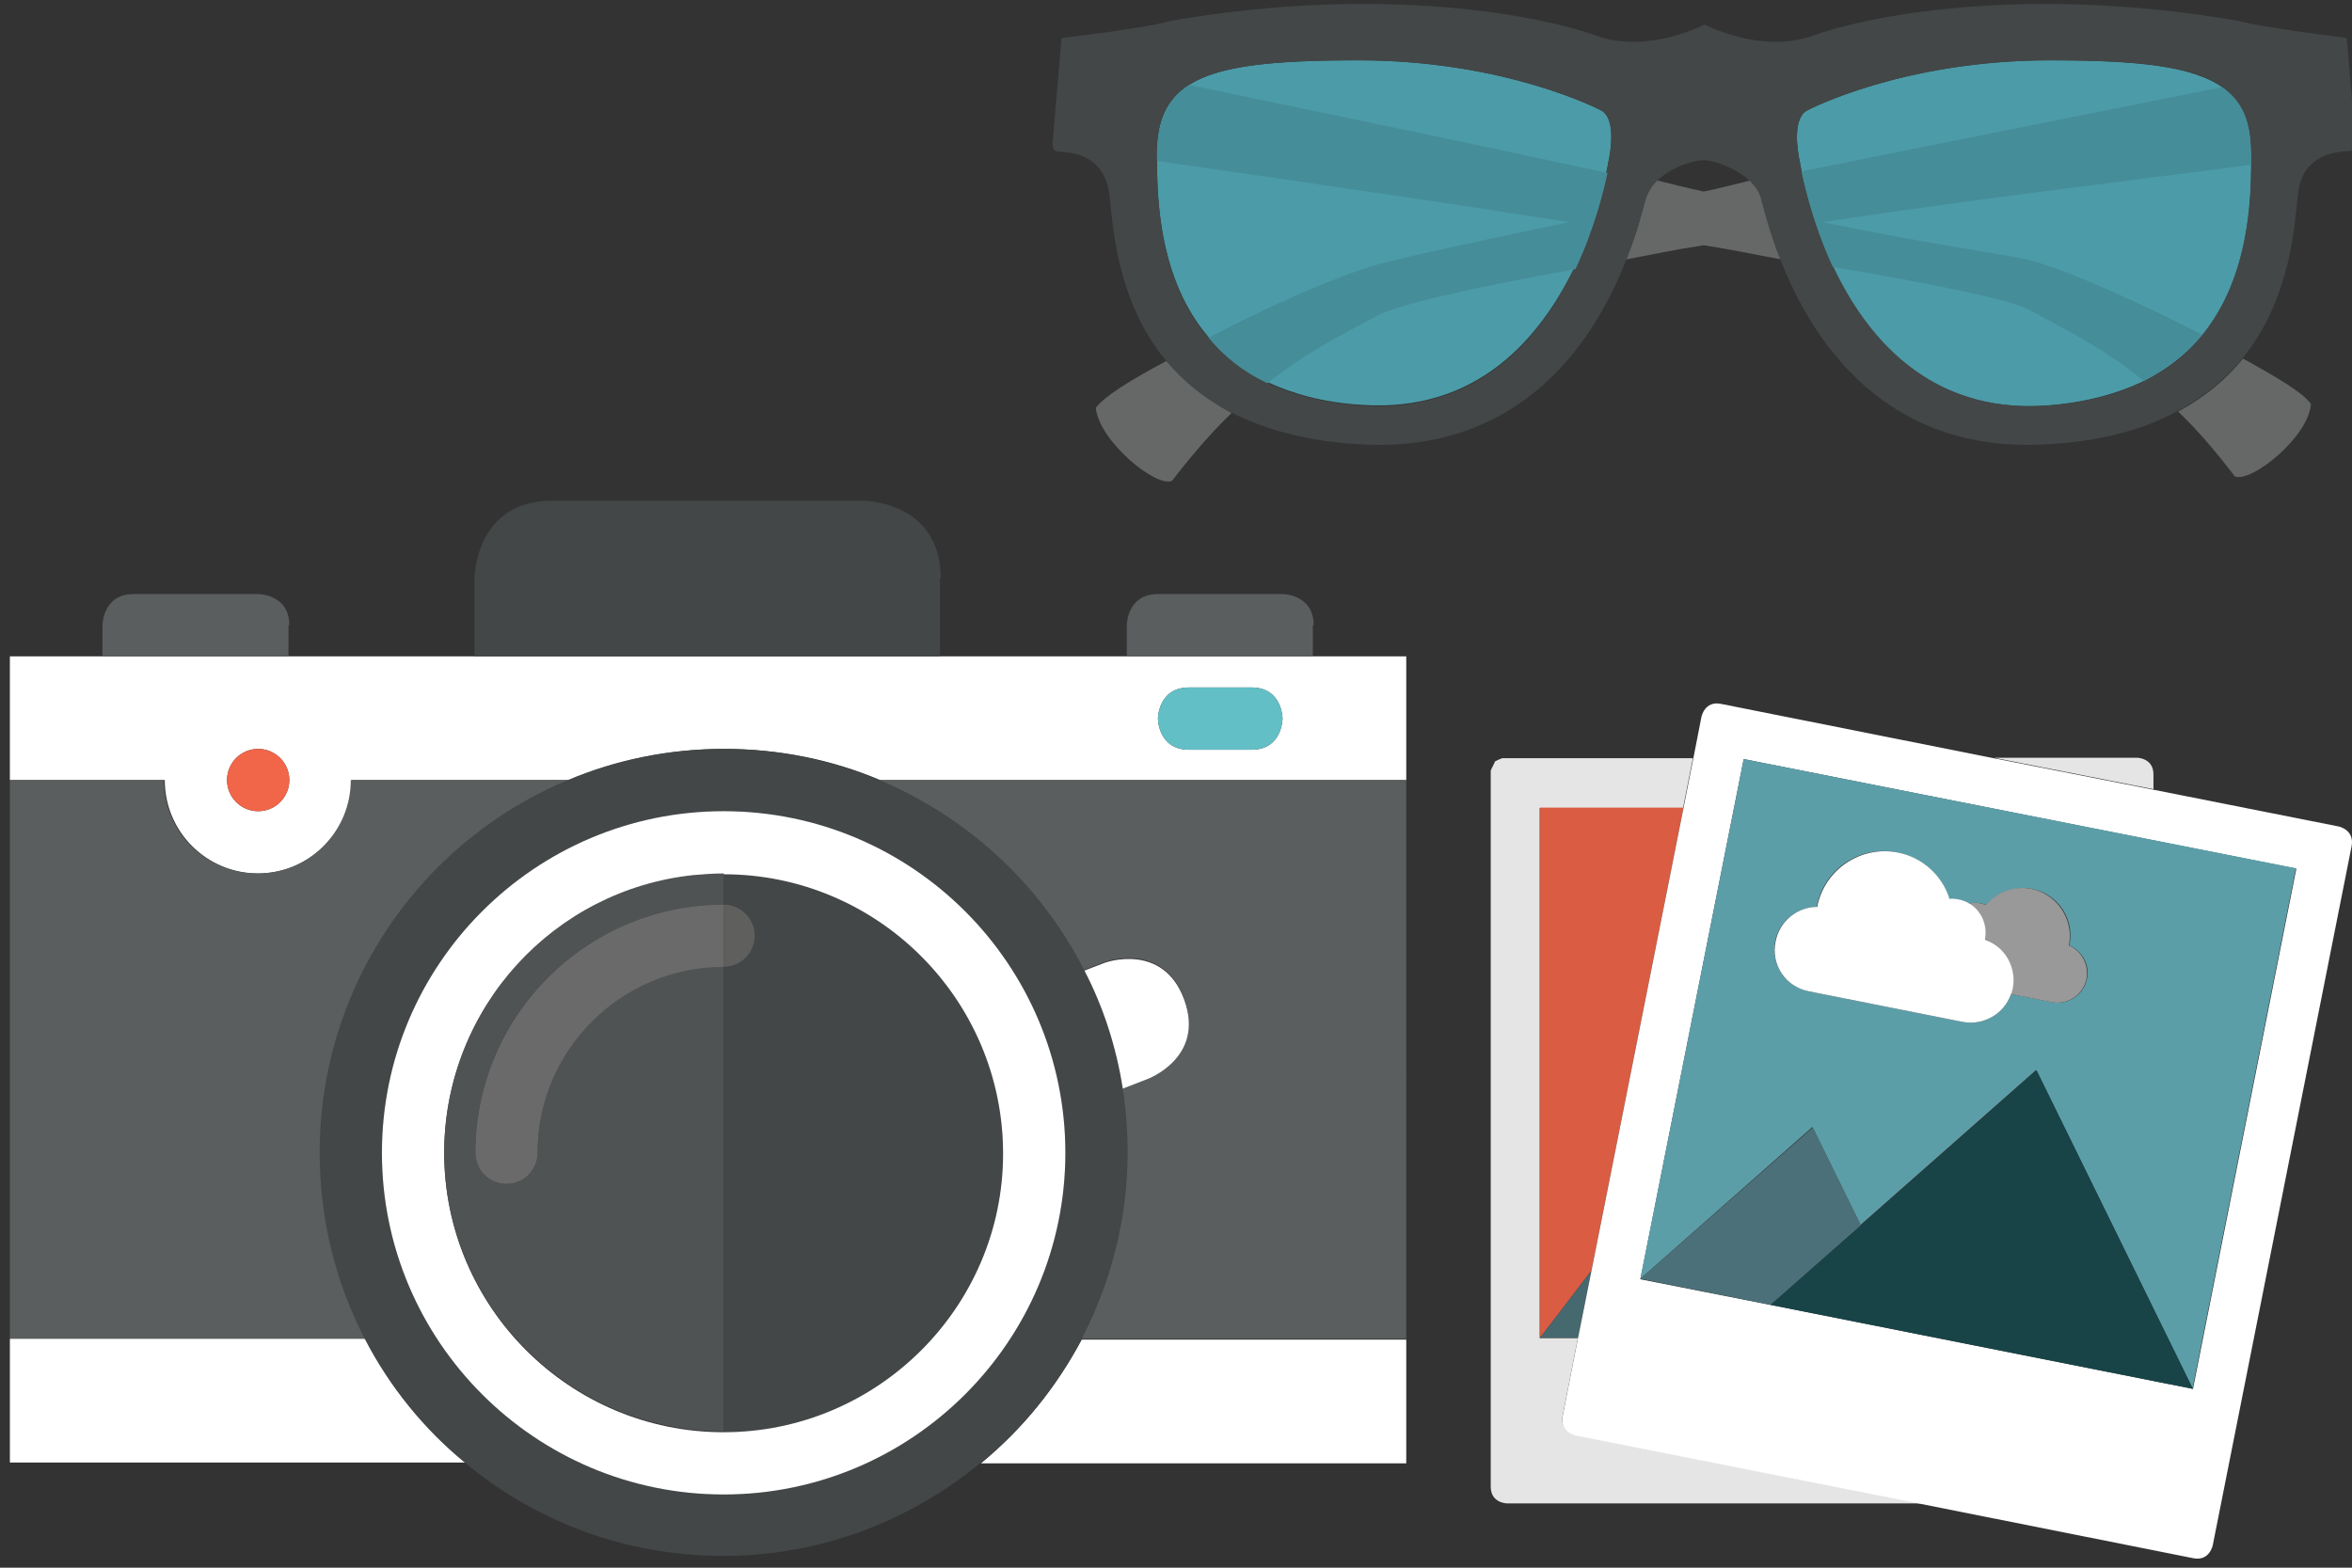 <?xml version="1.0" encoding="utf-8"?>
<!-- Generator: Adobe Illustrator 16.0.0, SVG Export Plug-In . SVG Version: 6.00 Build 0)  -->
<!DOCTYPE svg PUBLIC "-//W3C//DTD SVG 1.1//EN" "http://www.w3.org/Graphics/SVG/1.1/DTD/svg11.dtd">
<svg version="1.1" id="Layer_1" xmlns="http://www.w3.org/2000/svg" xmlns:xlink="http://www.w3.org/1999/xlink" x="0px" y="0px" viewBox="100.5 200.5 600 400" enable-background="new 100.5 200.5 600 400" xml:space="preserve">
<rect x="100.5" y="200.5" width="600" height="400" fill="#333333" stroke="none"/>
<g>
	<path fill="#FFFFFF" d="M435.617,367.966h-47.454h-47.454H221.761h-47.454h-47.663h-23.622v31.567h39.51
		c0,13.168,10.661,23.83,23.832,23.83c13.169,0,23.831-10.662,23.831-23.83h55.397c12.125-5.019,25.504-7.945,39.72-7.945
		c14.006,0,27.385,2.719,39.719,7.945H459.24v-31.567H435.617z M166.364,407.477c-4.391,0-7.944-3.554-7.944-7.943
		c0-4.393,3.553-7.945,7.944-7.945c4.389,0,7.943,3.553,7.943,7.945C174.307,403.923,170.753,407.477,166.364,407.477z
		 M419.73,391.798c-7.944,0-7.944,0-15.888,0c-7.944,0-7.944-7.944-7.944-7.944s0-7.943,7.944-7.943c7.943,0,7.943,0,15.888,0
		c7.943,0,7.943,7.943,7.943,7.943S427.674,391.798,419.73,391.798z"/>
	<path fill="#5B5E5E" d="M376.875,448.031l5.436-2.091c0,0,14.843-5.435,20.277,9.407c5.436,14.843-9.407,20.278-9.407,20.278
		l-6.48,2.509c0.835,5.435,1.254,10.869,1.254,16.514c0,17.143-4.181,33.239-11.707,47.454h82.992V399.533H324.612
		C347.399,409.147,365.795,426.291,376.875,448.031z"/>
	<path fill="#5B5E5E" d="M182.252,494.648c0-42.854,26.131-79.438,63.341-95.115h-55.606c0,13.168-10.662,23.83-23.832,23.83
		c-13.169,0-23.832-10.662-23.832-23.83h-39.301v142.569h90.727C186.432,527.888,182.252,511.791,182.252,494.648z"/>
	<path fill="#FFFFFF" d="M393.181,475.835c0,0,14.843-5.436,9.407-20.278c-5.436-14.842-20.277-9.406-20.277-9.406l-5.436,2.091
		c4.808,9.406,8.153,19.44,9.826,30.102L393.181,475.835z"/>
	<path fill="#FFFFFF" d="M350.745,573.877H459.24v-31.565h-82.784C369.977,554.437,361.405,565.099,350.745,573.877z"/>
	<path fill="#FFFFFF" d="M193.749,542.103h-90.727v31.566h116.44C208.801,565.099,200.021,554.437,193.749,542.103z"/>
	<path fill="#5B5E5E" d="M174.307,360.022c0-7.944-7.943-7.944-7.943-7.944s-23.832,0-31.775,0c-7.944,0-7.944,7.944-7.944,7.944
		v7.943h47.454v-7.943H174.307z"/>
	<path fill="#434747" d="M340.501,348.106c0-19.858-19.86-19.858-19.86-19.858s-59.37,0-79.229,0s-19.859,19.858-19.859,19.858
		v19.859h118.739v-19.859H340.501z"/>
	<path fill="#5B5E5E" d="M435.617,360.022c0-7.944-7.943-7.944-7.943-7.944s-23.831,0-31.775,0c-7.945,0-7.945,7.944-7.945,7.944
		v7.943h47.456v-7.943H435.617z"/>
	<path fill="#63BFC6" d="M419.73,375.91c-7.944,0-7.944,0-15.888,0c-7.944,0-7.944,7.943-7.944,7.943s0,7.944,7.944,7.944
		c7.943,0,7.943,0,15.888,0c7.943,0,7.943-7.944,7.943-7.944S427.674,375.91,419.73,375.91z"/>
	<circle fill="#F16548" cx="166.364" cy="399.532" r="7.944"/>
	<path fill="#434747" d="M213.817,494.648L213.817,494.648c0-0.209,0-0.416,0-0.626
		C213.817,494.232,213.817,494.439,213.817,494.648z"/>
	<path fill="#434747" d="M285.103,423.363c-2.717,0-5.226,0.21-7.734,0.419C279.877,423.573,282.386,423.363,285.103,423.363v7.944
		c4.39,0,7.944,3.554,7.944,7.943s-3.554,7.944-7.944,7.944v118.738c39.301,0,71.285-31.983,71.285-71.285
		C356.388,455.348,324.404,423.363,285.103,423.363z"/>
	<path fill="#434747" d="M376.456,542.103c7.318-14.215,11.707-30.312,11.707-47.454c0-5.645-0.417-11.079-1.253-16.514
		c-1.673-10.663-5.018-20.905-9.825-30.104c-11.081-21.74-29.477-38.884-52.262-48.498c-12.125-5.017-25.504-7.945-39.719-7.945
		c-14.006,0-27.386,2.719-39.719,7.945c-37.21,15.469-63.341,52.262-63.341,95.115c0,17.143,4.181,33.239,11.498,47.454
		c6.271,12.124,15.051,22.996,25.504,31.566c17.769,14.843,40.765,23.831,65.85,23.831s47.872-8.988,65.851-23.831
		C361.405,565.099,369.977,554.437,376.456,542.103z M285.103,581.821c-48.081,0-87.173-39.093-87.173-87.173
		c0-48.081,39.092-87.172,87.173-87.172c48.081,0,87.173,39.091,87.173,87.172C372.276,542.729,333.184,581.821,285.103,581.821z"/>
	<path fill="#FFFFFF" d="M285.103,407.477c-48.081,0-87.173,39.091-87.173,87.172c0,48.08,39.092,87.173,87.173,87.173
		c48.081,0,87.173-39.093,87.173-87.173C372.276,446.567,333.184,407.477,285.103,407.477z M285.103,565.934
		c-39.301,0-71.286-31.983-71.286-71.285l0,0l0,0c0-0.209,0-0.416,0-0.626c0.418-36.375,28.013-66.269,63.551-70.032
		c2.508-0.208,5.225-0.417,7.734-0.417c39.301,0,71.285,31.983,71.285,71.284C356.388,533.95,324.404,565.934,285.103,565.934z"/>
	<path fill="#505353" d="M237.649,494.648c0,4.391-3.554,7.943-7.943,7.943c-4.391,0-7.944-3.553-7.944-7.943
		c0-34.91,28.431-63.341,63.342-63.341v-7.944c-2.717,0-5.226,0.21-7.734,0.419c-35.538,3.762-63.133,33.656-63.551,70.03
		c0,0.21,0,0.42,0,0.627l0,0c0,39.301,31.985,71.285,71.286,71.285V446.986C258.972,447.195,237.649,468.519,237.649,494.648z"/>
	<path fill="#5F5F5E" d="M293.047,439.251c0-4.39-3.554-7.943-7.944-7.943v15.888C289.493,447.195,293.047,443.641,293.047,439.251z
		"/>
	<path fill="#6A6A6A" d="M221.761,494.648c0,4.391,3.554,7.943,7.944,7.943c4.39,0,7.943-3.553,7.943-7.943
		c0-26.13,21.323-47.453,47.454-47.453v-15.888C250.192,431.308,221.761,459.738,221.761,494.648z"/>
</g>
<g>
	<path fill="#E5E5E5" d="M499.127,561.755l3.896-19.829h-9.742v-135.25h36.563l2.521-12.723H484.8c-0.229,0-0.459,0-0.688,0
		c-0.115,0-0.115,0-0.23,0c-0.114,0-0.228,0-0.457,0.114c-0.115,0-0.115,0.114-0.23,0.114c-0.114,0-0.229,0.115-0.343,0.115
		c-0.115,0-0.115,0.114-0.229,0.114c-0.115,0-0.229,0.115-0.229,0.115c-0.114,0-0.114,0.114-0.229,0.114
		c-0.115,0-0.115,0.114-0.23,0.114c-0.114,0-0.114,0.114-0.114,0.23c-0.114,0.113-0.114,0.113-0.114,0.229
		c0,0.114-0.115,0.114-0.115,0.229c0,0.114-0.114,0.114-0.114,0.229c0,0.115-0.114,0.115-0.114,0.229
		c0,0.115-0.115,0.115-0.115,0.229c0,0.116-0.114,0.116-0.114,0.23c0,0.113-0.114,0.113-0.114,0.229c0,0.114,0,0.114-0.115,0.229
		c0,0.114,0,0.114-0.114,0.229c0,0.114,0,0.114,0,0.229c0,0.113,0,0.113,0,0.229v0.115v0.114v0.115v0.114v0.115v0.113
		c0,0,0,0,0,0.115c0,0,0,0,0,0.113l0,0l0,0l0,0v181.441c0,4.242,4.24,4.242,4.24,4.242h105.563l-88.026-17.423
		C502.451,566.683,498.324,565.881,499.127,561.755z"/>
	<path fill="#E5E5E5" d="M649.85,398.08c0-4.242-4.24-4.242-4.24-4.242h-36.45l40.69,8.024V398.08z"/>
	<polygon fill="#DA5C42" points="503.023,541.811 503.023,541.811 493.396,541.811 	"/>
	<polygon fill="#DA5C42" points="493.396,541.811 506.463,524.732 529.959,406.561 493.396,406.561 	"/>
	<polygon fill="#46686F" points="503.023,541.811 506.463,524.732 493.396,541.811 	"/>
	<path fill="#FFFFFF" d="M697.073,411.374l-47.338-9.397l-40.689-8.023l-69.573-13.868c-4.126-0.803-4.929,3.323-4.929,3.323
		l-2.062,10.545l-2.522,12.723l-23.496,118.171l-3.439,17.193l0,0l-3.896,19.828c-0.803,4.127,3.324,4.93,3.324,4.93l88.026,17.422
		l69.574,13.868c4.125,0.803,4.928-3.323,4.928-3.323l35.417-178.347C701.199,412.178,697.073,411.374,697.073,411.374z
		 M659.936,554.877l-107.854-21.434l-33.126-6.533l26.363-132.729l140.98,27.968L659.936,554.877z"/>
	<path fill="#5C9EA8" d="M518.955,526.796l43.899-38.74l12.266,24.985l44.814-39.542l39.888,81.264l26.362-132.729l-140.866-27.853
		L518.955,526.796z M553.342,440.717c1.031-5.157,5.501-8.71,10.659-8.825c0-0.114,0-0.114,0-0.229
		c1.834-9.398,11.003-15.588,20.518-13.64c6.417,1.261,11.346,5.96,13.181,11.806c0.688,0,1.489,0,2.177,0.115
		c1.031,0.229,2.063,0.573,2.979,1.146c0.918-0.229,1.949-0.343,2.866-0.114c0.574,0.114,1.032,0.229,1.489,0.459
		c2.752-3.209,7.107-4.929,11.692-4.128c6.532,1.262,10.889,7.681,9.513,14.329v0.113c3.21,1.376,5.273,4.93,4.471,8.482
		c-0.803,4.127-4.814,6.763-8.94,5.96l-10.431-2.062c-1.72,5.043-6.991,8.137-12.378,7.105l-39.199-7.794
		C555.978,452.295,552.194,446.562,553.342,440.717z"/>
	<polygon fill="#5C9EA8" points="518.955,526.796 552.194,533.443 552.194,533.443 	"/>
	<polygon fill="#4C7079" points="575.233,513.156 562.97,488.169 518.955,526.796 552.194,533.443 	"/>
	<polygon fill="#184448" points="575.233,513.156 552.194,533.443 552.194,533.443 659.936,554.877 620.049,473.612 	"/>
	<path fill="#999999" d="M606.754,440.145L606.754,440.145c5.042,1.833,8.252,7.106,7.105,12.493
		c-0.114,0.572-0.229,1.031-0.458,1.49l10.431,2.062c4.126,0.803,8.138-1.833,8.939-5.96c0.688-3.553-1.261-7.106-4.47-8.482v-0.113
		c1.261-6.533-2.979-12.952-9.514-14.329c-4.47-0.915-8.94,0.804-11.69,4.128c-0.459-0.229-0.918-0.345-1.49-0.459
		c-1.031-0.229-1.948-0.114-2.865,0.114C605.837,432.922,607.441,436.477,606.754,440.145z"/>
	<path fill="#FFFFFF" d="M561.938,453.439l39.199,7.794c5.387,1.031,10.658-2.062,12.378-7.105c0.229-0.459,0.344-1.032,0.459-1.49
		c1.031-5.387-2.062-10.66-7.106-12.379v-0.114c0.688-3.668-0.917-7.223-3.896-9.056c-0.918-0.572-1.834-0.916-2.98-1.146
		c-0.688-0.115-1.49-0.229-2.179-0.115c-1.833-5.846-6.762-10.545-13.181-11.806c-9.398-1.833-18.568,4.241-20.517,13.64
		c0,0.115,0,0.115,0,0.229c-5.043,0-9.629,3.553-10.659,8.825C552.194,446.562,555.978,452.295,561.938,453.439z"/>
</g>
<g>
	<path fill="none" d="M508.871,228.633c0,0-24.165-12.749-61.84-12.749c-37.676,0-51.376,3.996-51.376,23.785
		c0,16.745,0.381,60.509,52.138,64.315c52.136,3.615,62.221-58.606,62.981-62.031C511.536,238.527,512.678,230.346,508.871,228.633z
		"/>
	<path fill="none" d="M623.42,215.885c-37.674,0-61.84,12.749-61.84,12.749c-3.807,1.902-2.665,10.084-1.903,13.32
		c0.761,3.425,10.845,65.646,62.982,62.031c51.756-3.616,52.137-47.57,52.137-64.315C674.796,219.88,661.096,215.885,623.42,215.885
		z"/>
	<g>
		<path fill="#4C9BA8" d="M662.428,285.907c11.227-13.89,12.368-32.348,12.368-43.193c0-0.952,0-1.903,0-2.854
			c0-7.992-2.283-13.509-7.422-17.125c-7.609-5.327-21.5-6.85-43.954-6.85c-37.674,0-61.84,12.749-61.84,12.749
			c-3.807,1.902-2.665,10.084-1.903,13.32c0,0.38,0.19,1.142,0.38,2.283c0.951,4.376,3.234,14.08,7.993,24.356
			c8.372,17.696,24.354,37.485,54.42,35.392c10.084-0.763,18.266-3.047,24.926-6.28C653.865,294.47,658.623,290.475,662.428,285.907
			z"/>
		<path fill="#4C9BA8" d="M510.774,241.953c0.762-3.425,1.903-11.417-1.903-13.32c0,0-24.165-12.749-61.84-12.749
			c-21.691,0-35.393,1.332-43.193,6.279c-5.709,3.615-8.183,9.133-8.183,17.505c0,0.571,0,1.332,0,1.903
			c0,11.036,0.953,30.445,12.94,44.716c3.806,4.567,8.562,8.562,15.032,11.606c6.469,3.043,14.46,5.327,24.166,5.898
			c29.873,2.094,45.856-17.505,54.42-35.201c4.947-10.466,7.229-20.17,8.182-24.546
			C510.584,243.095,510.774,242.333,510.774,241.953z"/>
		<g>
			<path fill="#666868" d="M656.147,305.506c4.377,4.186,8.944,9.324,14.462,16.553c4.187,1.715,18.839-10.084,19.409-18.455
				c-1.903-2.854-8.373-6.659-17.315-11.606C668.517,297.133,663.189,301.701,656.147,305.506z"/>
			<path fill="#666868" d="M547.118,246.52c-3.805,0.952-7.422,1.902-11.987,2.854c-4.376-0.952-8.182-1.903-11.988-2.854
				c-1.331,1.332-2.474,2.854-2.854,4.757c-0.762,2.664-2.095,8.373-4.947,15.413c6.089-1.142,12.179-2.475,19.789-3.615
				c7.421,1.141,13.509,2.473,19.789,3.615c-2.665-7.041-4.187-12.749-4.947-15.413C549.592,249.374,548.64,247.851,547.118,246.52z
				"/>
			<path fill="#666868" d="M398.129,292.568c-9.324,4.947-15.983,9.133-18.077,11.986c0.761,8.372,15.222,20.359,19.408,18.646
				c5.9-7.611,10.656-12.938,15.223-17.314C407.833,302.08,402.314,297.516,398.129,292.568z"/>
			<path fill="#434747" d="M701.436,237.006l-2.284-26.83c0,0-20.551-2.474-27.779-4.376c-55.183-9.514-95.332-0.951-108.46,3.806
				c-13.13,4.757-27.592-2.854-27.592-2.854s-14.461,7.611-27.59,2.854c-13.13-4.757-53.279-13.32-108.46-3.806
				c-7.42,2.093-27.971,4.376-27.971,4.376l-2.284,26.83c0,0,0,1.332,0.381,1.712c0.571,0.571,0.571,0.381,2.283,0.571
				c3.996,0.191,10.656,1.904,11.797,10.655c0.952,7.421,1.523,27.021,14.652,42.813c4.186,4.947,9.515,9.515,16.745,13.129
				c8.371,4.187,19.028,7.232,32.537,7.992c41.861,2.472,60.128-27.209,67.931-47c2.853-7.041,4.186-12.749,4.947-15.413
				c0.57-1.712,1.522-3.425,2.854-4.757c3.616-3.615,9.515-5.328,11.988-5.328s8.183,1.903,11.797,5.328
				c1.333,1.332,2.474,2.855,2.854,4.757c0.761,2.664,2.093,8.372,4.947,15.413c7.801,19.79,26.067,49.471,67.93,47
				c13.891-0.76,24.736-3.806,33.108-8.373c7.041-3.805,12.559-8.373,16.745-13.509c12.748-15.604,13.318-35.012,14.271-42.243
				c0.951-8.753,7.802-10.275,11.796-10.656c1.714,0,1.714,0,2.284-0.571C701.436,238.337,701.436,237.006,701.436,237.006z
				 M447.793,303.984c-51.757-3.616-52.138-47.57-52.138-64.315c0-19.789,13.701-23.785,51.376-23.785
				c37.675,0,61.84,12.749,61.84,12.749c3.807,1.902,2.665,10.084,1.903,13.32C510.014,245.378,499.929,307.6,447.793,303.984z
				 M622.659,303.984c-52.138,3.615-62.222-58.606-62.982-62.031c-0.762-3.425-1.903-11.417,1.903-13.32
				c0,0,24.166-12.749,61.84-12.749c37.676,0,51.376,3.996,51.376,23.785C674.796,256.415,674.415,300.369,622.659,303.984z"/>
			<path fill="#458D99" d="M667.374,222.734c-26.448,5.328-67.739,13.509-107.317,21.502c0.951,4.376,3.234,14.08,7.993,24.356
				c25.687,4.376,45.476,8.373,50.233,11.036c10.084,5.518,19.217,9.895,29.112,18.077c6.279-3.235,11.036-7.229,14.842-11.797
				c-15.413-7.992-33.299-15.983-43.193-18.837c-4.567-1.332-30.635-4.947-53.469-9.895c38.056-5.898,85.436-11.417,109.031-14.651
				c0-0.952,0-1.712,0-2.474v-0.19l0,0l0,0l0,0l0,0v-0.19l0,0v-0.19l0,0v-0.191l0,0v-0.19l0,0c0-0.19,0-0.19,0-0.381l0,0v-0.19l0,0
				C674.606,231.106,672.322,226.159,667.374,222.734"/>
			<path fill="#458D99" d="M403.838,222.164c-5.519,3.615-7.992,8.942-8.183,17.125l0,0l0,0l0,0l0,0l0,0l0,0l0,0l0,0
				c0,0,0,0,0,0.191c0,0.19,0,0,0,0.19c0,0.571,0,1.142,0,1.903c26.259,3.806,66.597,9.514,105.035,15.603
				c-25.497,5.329-44.525,9.515-49.473,11.037c-9.895,2.854-27.21,10.465-42.432,18.458c3.805,4.566,8.562,8.562,15.031,11.607
				c9.514-7.613,18.267-11.989,28.162-17.317c4.947-2.665,23.975-7.041,50.424-11.796c4.947-10.466,7.23-20.17,8.182-24.547
				C471.006,236.054,430.287,227.682,403.838,222.164"/>
		</g>
	</g>
</g>
</svg>
